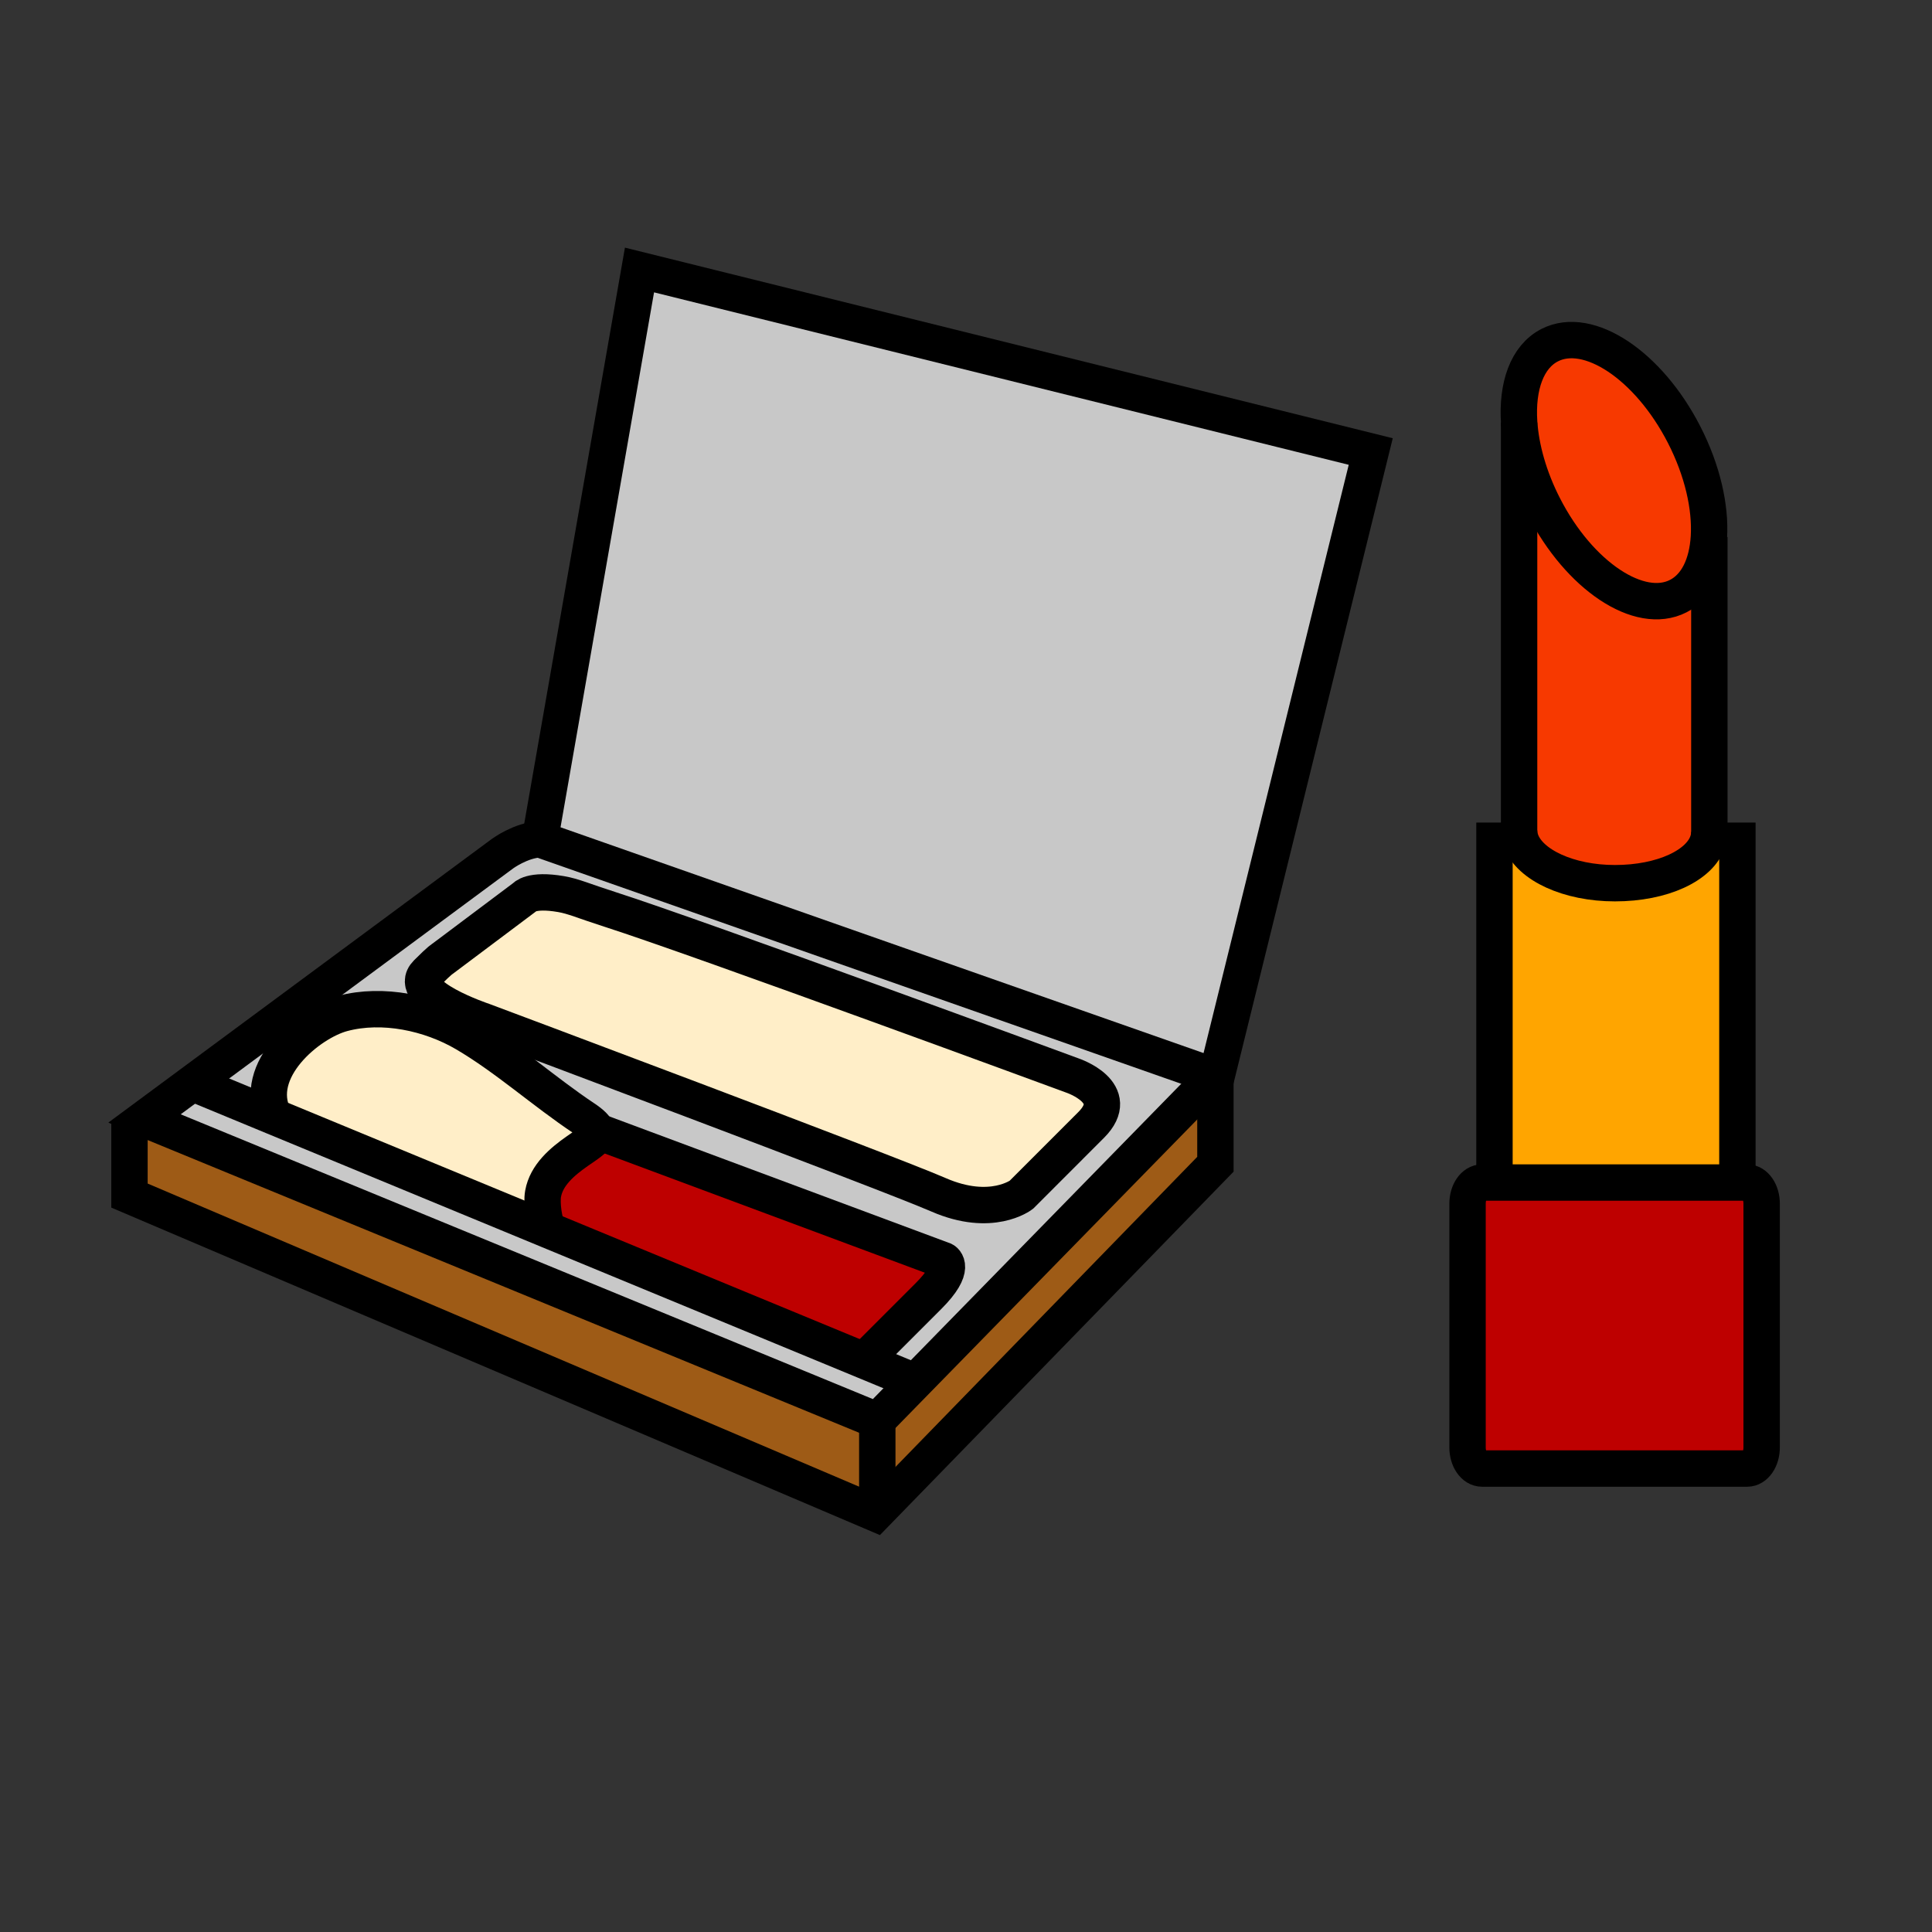 <?xml version="1.0" encoding="iso-8859-1"?>
<!-- Generator: Adobe Illustrator 12.0.1, SVG Export Plug-In . SVG Version: 6.00 Build 51448)  -->
<!DOCTYPE svg PUBLIC "-//W3C//DTD SVG 1.1//EN" "http://www.w3.org/Graphics/SVG/1.1/DTD/svg11.dtd">
<svg version="1.1" id="Layer_1" xmlns="http://www.w3.org/2000/svg" width="850.394" height="850.394"
     viewBox="0 0 850.394 850.394" style="overflow:visible;enable-background:new 0 0 850.394 850.394;"
     xml:space="preserve">
<rect x="0" y="0" width="850.394" height="850.394" fill="#333333" stroke="none"/>
<g id="XMLID_29_">
	<g>
		<path style="fill:#9E5B16;" d="M534.98,475.76v36.7L385.4,666.17L56.99,526.25v-31.87c1.01-0.61,2.15-1.16,3.3-1.34
			c1.16-0.18,2.3,0.34,3.19-0.51l322.67,132.75l15.97-16.33l131.77-134.73l1.391,0.34L534.98,475.76z"/>
        <polygon style="fill:#C8C8C8;" points="386.15,625.28 63.48,492.53 63.37,492.48 85.64,476.01 86.78,477.55 120.62,491.54 
			241.34,541.43 380.3,598.86 400.21,607.09 402.12,608.95 		"/>
        <path style="fill:#BE0000;" d="M775.41,529.78v107.35c0,5.12-2.851,9.271-6.37,9.271h-116.7c-3.52,0-6.38-4.15-6.38-9.271V529.78
			c0-5.12,2.86-9.271,6.38-9.271h5.47h98.471h8.46h4.3C772.56,520.51,775.41,524.66,775.41,529.78z"/>
        <path style="fill:#FFA500;" d="M764.74,370.07v150.44h-8.46H657.81V370.07h11.66c3.84,10.65,20.91,18.68,41.37,18.68
			c20.88,0,37.68-7.82,40.96-18.68H764.74z"/>
        <path style="fill:#F73900;" d="M751.8,370.07c-3.28,10.86-20.08,18.68-40.96,18.68c-20.46,0-37.53-8.03-41.37-18.68
			c-0.54-1.48-0.819-3.01-0.819-4.57V185.98h0.029c0.761,11.39,4.351,24.31,10.851,37c15.63,30.5,42.14,48.14,59.18,39.4
			c8.23-4.22,12.76-13.8,13.49-26.03l0.189,0.01v129.79C752.39,367.49,752.19,368.81,751.8,370.07z"/>
        <path style="fill:#F73900;" d="M741.29,191.33c8.09,15.78,11.69,31.91,10.91,45.02c-0.73,12.23-5.26,21.81-13.49,26.03
			c-17.04,8.74-43.55-8.9-59.18-39.4c-6.5-12.69-10.09-25.61-10.851-37c-1.069-15.98,3.471-28.95,13.431-34.05
			C699.17,143.19,725.66,160.83,741.29,191.33z"/>
        <path style="fill:#FFEEC8;" d="M262.66,497.88c0.7,2.84-3.1,5-8.59,8.83c-6.6,4.62-13.56,10.51-15.02,18.74
			c-0.77,4.31,0.43,12.8,2.29,15.979l-120.72-49.89c-10.11-20.44,15.23-41.47,30.21-45.45c17.63-4.68,38.34-0.29,53.91,8.83
			c18.1,10.6,34.68,25.61,52.34,37.35C260.57,494.59,262.27,496.34,262.66,497.88z"/>
        <path style="fill:#BE0000;" d="M415.4,554.75c0,0,6.01,3-6.75,15.76c-5.62,5.62-28.35,28.351-28.35,28.351L241.34,541.43
			c-1.86-3.18-3.06-11.67-2.29-15.979c1.46-8.23,8.42-14.12,15.02-18.74c5.49-3.83,9.29-5.99,8.59-8.83L415.4,554.75z"/>
        <path style="fill:#FFEEC8;" d="M472.04,473.4c0,0,22.52,7.5,8.25,21.76c-14.25,14.25-30.75,30.76-30.75,30.76s-13.13,10.13-36.4,0
			c-23.25-10.13-200.39-76.47-200.39-76.47s-34.44-11.5-24.88-21.07c6.38-6.37,6.94-6.37,6.94-6.37l36.02-27.02
			c0,0,2.72-3.75,16.13-1.44c5.55,0.96,9.74,2.96,21.38,6.69C308.11,413,472.04,473.4,472.04,473.4z"/>
        <path style="fill:#C8C8C8;" d="M237.67,369.43l43.81-250.59l321.87,79.9L535.28,474.56l-1.391-0.34L402.12,608.95l-1.91-1.86
			l-19.91-8.229c0,0,22.73-22.73,28.35-28.351c12.76-12.76,6.75-15.76,6.75-15.76l-152.74-56.87c-0.39-1.54-2.09-3.29-5.58-5.61
			c-17.66-11.739-34.24-26.75-52.34-37.35c-15.57-9.12-36.28-13.51-53.91-8.83c-14.98,3.98-40.32,25.01-30.21,45.45l-33.84-13.99
			l-1.14-1.54l135.53-100.25C221.17,375.76,229.25,369.81,237.67,369.43z M480.29,495.16c14.27-14.26-8.25-21.76-8.25-21.76
			s-163.93-60.4-203.7-73.16c-11.64-3.73-15.83-5.73-21.38-6.69c-13.41-2.31-16.13,1.44-16.13,1.44l-36.02,27.02
			c0,0-0.56,0-6.94,6.37c-9.56,9.57,24.88,21.07,24.88,21.07s177.14,66.34,200.39,76.47c23.27,10.13,36.4,0,36.4,0
			S466.04,509.41,480.29,495.16z"/>
	</g>
    <g>
		<path style="fill:none;stroke:#000000;stroke-width:16.014;" d="M668.68,185.98c-1.069-15.98,3.471-28.95,13.431-34.05
			c17.06-8.74,43.55,8.9,59.18,39.4c8.09,15.78,11.69,31.91,10.91,45.02c-0.73,12.23-5.26,21.81-13.49,26.03
			c-17.04,8.74-43.55-8.9-59.18-39.4C673.03,210.29,669.44,197.37,668.68,185.98z"/>
        <polyline style="fill:none;stroke:#000000;stroke-width:16.014;"
                  points="668.65,185.98 668.65,365.5 668.65,369.16 		"/>
        <polyline style="fill:none;stroke:#000000;stroke-width:16.014;"
                  points="752.39,236.36 752.39,366.15 752.39,369.3 		"/>
        <path style="fill:none;stroke:#000000;stroke-width:16.014;" d="M752.39,366.15c0,1.34-0.199,2.66-0.59,3.92
			c-3.28,10.86-20.08,18.68-40.96,18.68c-20.46,0-37.53-8.03-41.37-18.68c-0.54-1.48-0.819-3.01-0.819-4.57"/>
        <polyline style="fill:none;stroke:#000000;stroke-width:16.014;" points="657.81,520.51 657.81,370.07 669.47,370.07 
			669.48,370.07 		"/>
        <polyline style="fill:none;stroke:#000000;stroke-width:16.014;" points="751.77,370.07 751.8,370.07 764.74,370.07 
			764.74,520.51 		"/>
        <path style="fill:none;stroke:#000000;stroke-width:16.014;" d="M756.28,520.51h8.46h4.3c3.52,0,6.37,4.15,6.37,9.271v107.35
			c0,5.12-2.851,9.271-6.37,9.271h-116.7c-3.52,0-6.38-4.15-6.38-9.271V529.78c0-5.12,2.86-9.271,6.38-9.271h5.47H756.28"/>
        <path style="fill:none;stroke:#000000;stroke-width:16.014;" d="M533.89,474.22L402.12,608.95l-15.97,16.33L63.48,492.53
			l-0.11-0.05l22.27-16.471l135.53-100.25c0,0,8.08-5.95,16.5-6.33c1.48-0.06,2.96,0.04,4.42,0.38"/>
        <polyline style="fill:none;stroke:#000000;stroke-width:16.014;" points="400.21,607.09 380.3,598.86 241.34,541.43 
			120.62,491.54 86.78,477.55 		"/>
        <polyline style="fill:none;stroke:#000000;stroke-width:16.014;" points="534.98,475.76 535.28,474.56 603.35,198.74 
			281.48,118.84 237.67,369.43 237.67,369.45 529.54,471.93 		"/>
        <polyline style="fill:none;stroke:#000000;stroke-width:16.014;"
                  points="386.15,658.67 386.15,625.28 386.15,624.06 		"/>
        <polyline style="fill:none;stroke:#000000;stroke-width:16.014;" points="56.99,494.35 56.99,494.38 56.99,526.25 385.4,666.17 
			534.98,512.46 534.98,475.76 		"/>
        <path style="fill:none;stroke:#000000;stroke-width:16.014;" d="M120.62,491.54c-10.11-20.44,15.23-41.47,30.21-45.45
			c17.63-4.68,38.34-0.29,53.91,8.83c18.1,10.6,34.68,25.61,52.34,37.35c3.49,2.32,5.19,4.07,5.58,5.61c0.7,2.84-3.1,5-8.59,8.83
			c-6.6,4.62-13.56,10.51-15.02,18.74c-0.77,4.31,0.43,12.8,2.29,15.979"/>
        <path style="fill:none;stroke:#000000;stroke-width:16.014;" d="M262.62,497.87l0.04,0.01l152.74,56.87c0,0,6.01,3-6.75,15.76
			c-5.62,5.62-28.35,28.351-28.35,28.351"/>
        <path style="fill:none;stroke:#000000;stroke-width:16.014;" d="M194.81,422.01l36.02-27.02c0,0,2.72-3.75,16.13-1.44
			c5.55,0.96,9.74,2.96,21.38,6.69c39.77,12.76,203.7,73.16,203.7,73.16s22.52,7.5,8.25,21.76c-14.25,14.25-30.75,30.76-30.75,30.76
			s-13.13,10.13-36.4,0c-23.25-10.13-200.39-76.47-200.39-76.47s-34.44-11.5-24.88-21.07C194.25,422.01,194.81,422.01,194.81,422.01
			z"/>
	</g>
</g>
    <rect style="fill:none;" width="850.394" height="850.394"/>
</svg>
